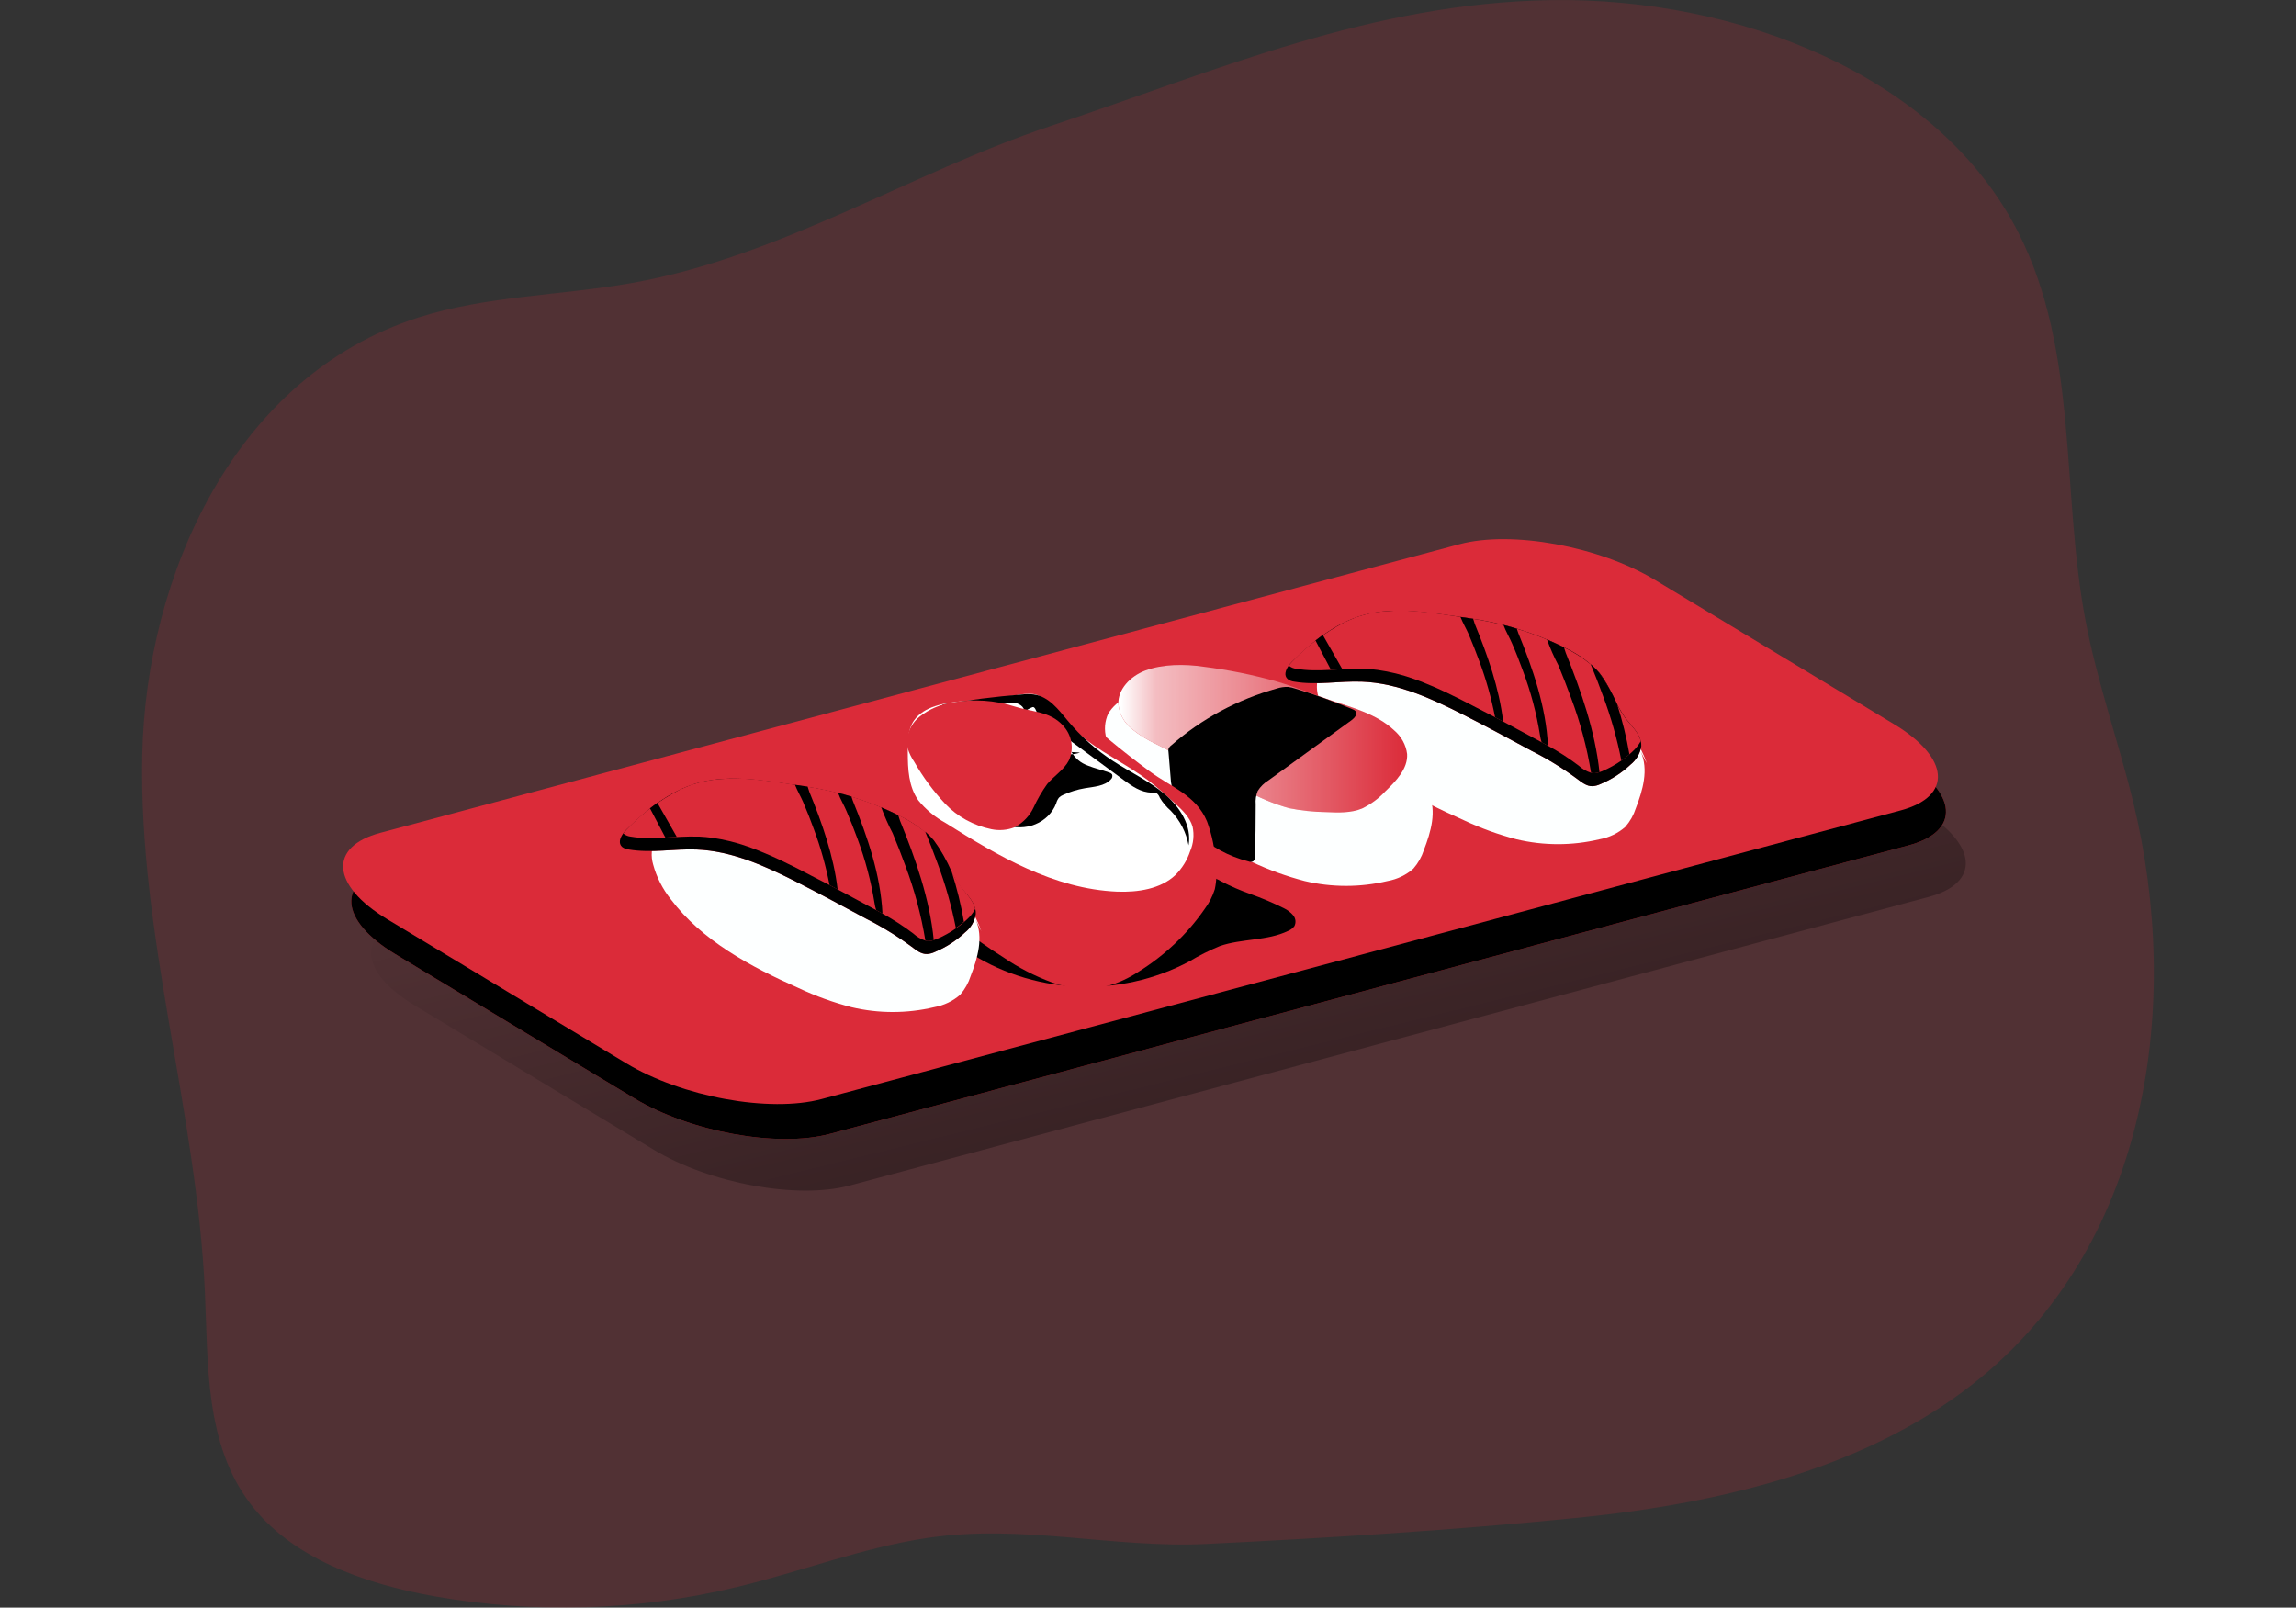 <svg width="437" height="306" viewBox="0 0 437 306" fill="none" xmlns="http://www.w3.org/2000/svg">
<rect x="0" y="0" width="437" height="306" fill="#333333" stroke="none"/>
<g clip-path="url(#clip0_109:1219)">
<path opacity="0.18" d="M200.421 23.825L199.964 23.979C173.187 32.925 148.791 48.779 120.308 53.852C106.738 56.267 92.606 56.267 79.545 60.46C44.667 71.667 27.768 109.491 27.072 143.769C26.375 178.047 37.471 211.658 38.999 245.907C39.623 259.8 38.999 274.804 47.62 286.185C55.429 296.532 69.229 301.45 82.591 303.836C101.654 307.22 121.286 306.636 140.077 302.126C152.285 299.227 164.056 294.6 176.473 292.745C194.681 290.02 211.829 294.754 229.642 293.885C253.019 292.745 276.874 291.247 300.147 288.919C327.933 286.146 356.509 279.258 377.338 261.954C408.899 235.715 415.356 191.022 406.008 152.647C403.179 141.054 399.145 129.77 396.93 118.08C392.26 93.395 395.682 66.875 384.139 44.239C368.967 14.386 330.772 -0.541 295.228 0.019C261.141 0.551 231.795 13.323 200.421 23.825Z" fill="#DB2B39"/>
<path d="M367.064 170.733L161.686 225.667C151.755 228.324 135.075 225.271 124.447 218.856L78.993 191.418C68.366 185.003 67.794 177.641 77.725 174.994L283.114 120.06C293.034 117.403 309.714 120.456 320.342 126.871L365.795 154.309C376.423 160.714 376.995 168.076 367.064 170.733Z" fill="url(#paint0_linear_109:1219)"/>
<path d="M363.289 160.908L157.9 215.841C147.98 218.498 131.3 215.445 120.672 209.03L75.219 181.602C64.591 175.177 64.019 167.825 73.95 165.178L279.339 110.235C289.259 107.578 305.939 110.631 316.567 117.055L362.02 144.484C372.648 150.899 373.22 158.251 363.289 160.908Z" fill="#DB2B39"/>
<path d="M363.289 160.908L157.9 215.841C147.98 218.498 131.3 215.445 120.672 209.03L75.219 181.602C64.591 175.177 64.019 167.825 73.95 165.178L279.339 110.235C289.259 107.578 305.939 110.631 316.567 117.055L362.02 144.484C372.648 150.899 373.22 158.251 363.289 160.908Z" fill="url(#paint1_linear_109:1219)"/>
<path d="M361.781 154.251L156.403 209.195C146.472 211.851 129.792 208.798 119.164 202.374L73.669 174.945C63.041 168.521 62.47 161.169 72.4 158.521L277.789 103.588C287.71 100.931 304.39 103.974 315.017 110.399L360.471 137.827C371.14 144.242 371.671 151.594 361.781 154.251Z" fill="#DB2B39"/>
<path d="M313.437 145.286C311.849 140.859 309.034 136.9 305.274 133.808C301.701 131.073 297.735 128.813 293.492 127.093C284.705 123.229 275.075 119.809 265.415 121.132C261.612 121.657 257.966 122.904 254.704 124.794C253.284 125.506 252.101 126.565 251.283 127.857C250.585 129.354 250.457 131.027 250.919 132.6C251.561 135.002 252.709 137.261 254.298 139.247C260.163 147.044 269.387 152.039 278.632 156.135C281.833 157.647 285.187 158.861 288.646 159.758C293.821 160.99 299.246 160.99 304.421 159.758C306.273 159.421 307.983 158.6 309.35 157.391C310.253 156.351 310.928 155.156 311.336 153.874C312.688 150.387 313.811 146.484 312.283 143.063" fill="#FDFFFF"/>
<path d="M312.293 141.064C312.37 141.38 312.401 141.705 312.387 142.03C312.185 143.406 311.444 144.664 310.307 145.566C308.668 147.109 306.736 148.357 304.608 149.247C304.149 149.467 303.647 149.602 303.132 149.643C301.977 149.691 301.052 148.899 300.126 148.213C297.399 146.198 294.487 144.411 291.422 142.87C287.096 140.532 282.76 138.194 278.361 135.962C272.372 132.929 266.018 130.011 259.207 129.75C254.912 129.586 250.575 130.475 246.354 129.75C245.888 129.705 245.447 129.534 245.085 129.258C244.326 128.581 244.669 127.557 245.282 126.688C245.481 126.419 245.7 126.164 245.938 125.924C250.097 121.818 254.943 117.973 260.85 116.746C266.985 115.481 273.796 116.891 279.89 117.712C286.12 118.594 292.141 120.46 297.693 123.229C300.268 124.381 302.55 126.027 304.39 128.06C306.574 130.716 307.437 134.127 309.516 136.861C310.567 138.213 311.939 139.518 312.293 141.064Z" fill="#DB2B39"/>
<path d="M312.293 141.064C312.37 141.38 312.401 141.705 312.387 142.03C312.185 143.406 311.444 144.664 310.307 145.566C308.668 147.109 306.736 148.357 304.608 149.247C304.149 149.467 303.647 149.602 303.132 149.643C301.977 149.691 301.052 148.899 300.126 148.213C297.399 146.198 294.487 144.411 291.422 142.87C287.096 140.532 282.76 138.194 278.361 135.962C272.372 132.929 266.018 130.011 259.207 129.75C254.912 129.586 250.575 130.475 246.354 129.75C245.888 129.705 245.447 129.534 245.085 129.258C244.326 128.581 244.669 127.557 245.282 126.688C245.481 126.419 245.7 126.164 245.938 125.924C250.097 121.818 254.943 117.973 260.85 116.746C266.985 115.481 273.796 116.891 279.89 117.712C286.12 118.594 292.141 120.46 297.693 123.229C300.268 124.381 302.55 126.027 304.39 128.06C306.574 130.716 307.437 134.127 309.516 136.861C310.567 138.213 311.939 139.518 312.293 141.064Z" fill="url(#paint2_linear_109:1219)"/>
<path d="M312.293 141.064C311.876 141.818 311.328 142.503 310.671 143.092C310.504 143.257 310.317 143.411 310.14 143.566C309.651 143.991 309.137 144.391 308.601 144.764C307.471 145.558 306.25 146.235 304.962 146.783C304.789 146.857 304.612 146.922 304.431 146.976C304.133 147.09 303.817 147.159 303.496 147.179C303.271 147.188 303.046 147.162 302.83 147.102C301.947 146.817 301.143 146.352 300.48 145.74C298.638 144.337 296.68 143.071 294.625 141.952C294.22 141.73 293.825 141.498 293.419 141.286L291.776 140.397L286.098 137.344L284.559 136.523C282.604 135.508 280.659 134.494 278.704 133.499C278.403 133.335 278.091 133.18 277.769 133.025C276.937 132.6 276.094 132.195 275.262 131.798C274.035 131.219 272.808 130.668 271.571 130.175C270.739 129.818 269.897 129.509 269.054 129.209C266.846 128.416 264.552 127.849 262.212 127.519C261.422 127.412 260.621 127.335 259.81 127.296C259.727 127.286 259.643 127.286 259.56 127.296C255.286 127.142 250.929 128.031 246.728 127.296C246.256 127.249 245.809 127.078 245.438 126.804C245.388 126.763 245.343 126.718 245.303 126.668C245.502 126.4 245.72 126.145 245.958 125.905C248.78 122.936 252.115 120.425 255.827 118.476C256.482 118.166 257.158 117.867 257.823 117.606C258.812 117.238 259.831 116.944 260.87 116.727L261.91 116.534C262.571 116.428 263.238 116.357 263.907 116.321C265.696 116.186 267.494 116.186 269.283 116.321C270.385 116.408 271.467 116.524 272.559 116.65C274.389 116.882 276.209 117.171 277.987 117.442L279.89 117.722L280.41 117.799C282.355 118.092 284.281 118.483 286.181 118.968C287.044 119.171 287.887 119.422 288.729 119.683C290.673 120.259 292.576 120.946 294.428 121.741C295.52 122.195 296.591 122.707 297.651 123.219C299.476 124.085 301.178 125.159 302.716 126.417C303.313 126.917 303.859 127.467 304.348 128.06C305.694 129.919 306.827 131.904 307.728 133.982C308.22 134.975 308.801 135.928 309.464 136.832C310.567 138.214 311.939 139.518 312.293 141.064Z" fill="#DB2B39"/>
<path d="M250.378 121.905L253.31 127.48L255.473 127.354L251.771 120.852L250.378 121.905Z" fill="url(#paint3_linear_109:1219)"/>
<path d="M262.201 127.519C261.411 127.412 260.61 127.335 259.799 127.296C259.56 126.823 259.3 126.33 259.113 125.886C258.558 124.318 257.912 122.78 257.179 121.277C257.064 121.045 256.326 119.587 255.816 118.437C256.472 118.128 257.147 117.828 257.813 117.567C258.5 118.661 259.098 119.801 259.602 120.978C260.558 123.123 261.421 125.325 262.201 127.519Z" fill="url(#paint4_linear_109:1219)"/>
<path d="M271.56 130.156C270.729 129.799 269.886 129.489 269.044 129.19C267.884 126.589 266.582 124.045 265.144 121.567C264.139 119.841 263.065 118.144 261.921 116.476C262.581 116.37 263.248 116.299 263.917 116.263C264.24 116.65 264.552 117.055 264.864 117.461C267.671 121.045 269.148 125.306 271.176 129.316C271.311 129.615 271.456 129.886 271.56 130.156Z" fill="url(#paint5_linear_109:1219)"/>
<path d="M277.685 132.716C277.685 132.813 277.748 132.929 277.769 133.025C276.937 132.6 276.094 132.195 275.262 131.798C274.295 128.63 273.276 125.519 271.976 122.437C271.207 120.572 270.375 118.717 269.543 116.872C269.449 116.686 269.366 116.496 269.293 116.302C270.396 116.389 271.477 116.505 272.569 116.63C273.256 118.13 273.84 119.67 274.316 121.239C275.543 125.045 276.625 128.871 277.685 132.716Z" fill="url(#paint6_linear_109:1219)"/>
<path d="M286.098 137.344L284.559 136.523C283.868 132.941 282.88 129.414 281.606 125.973C280.961 124.205 280.264 122.456 279.526 120.707C279.11 119.741 278.403 118.553 277.966 117.423L279.869 117.703L280.389 117.78C280.514 118.205 280.628 118.543 280.691 118.746C283.145 124.736 285.329 130.939 286.098 137.344Z" fill="url(#paint7_linear_109:1219)"/>
<path d="M294.625 141.952C294.22 141.73 293.825 141.498 293.419 141.286C293.274 140.841 293.17 140.385 293.107 139.924C292.444 135.774 291.362 131.692 289.873 127.731C289.239 125.973 288.552 124.214 287.793 122.485C287.346 121.413 286.587 120.157 286.15 118.949C287.013 119.152 287.856 119.403 288.698 119.664C288.812 120.031 288.916 120.321 288.968 120.476C291.786 127.374 294.251 134.542 294.625 141.952Z" fill="url(#paint8_linear_109:1219)"/>
<path d="M304.431 146.976C304.133 147.09 303.817 147.159 303.495 147.179C303.271 147.188 303.046 147.162 302.83 147.102C302.046 142.258 300.775 137.494 299.034 132.871C298.272 130.784 297.464 128.71 296.611 126.649C295.775 125.051 295.049 123.406 294.438 121.722C295.53 122.176 296.601 122.688 297.662 123.2C297.807 123.683 297.942 124.069 298.015 124.272C300.958 131.596 303.599 139.16 304.431 146.976Z" fill="url(#paint9_linear_109:1219)"/>
<path d="M307.78 134.021C308.79 137.154 309.575 140.346 310.13 143.575C309.641 144.001 309.127 144.401 308.591 144.773C307.783 140.615 306.626 136.522 305.128 132.533C304.39 130.485 303.589 128.446 302.757 126.427C303.354 126.927 303.901 127.477 304.39 128.069C305.741 129.937 306.877 131.932 307.78 134.021Z" fill="url(#paint10_linear_109:1219)"/>
<path d="M304.587 153.527C304.011 153.386 303.401 153.431 302.856 153.656C302.312 153.881 301.866 154.271 301.592 154.763H296.071C295.722 154.803 295.369 154.754 295.048 154.621C294.728 154.488 294.452 154.277 294.251 154.01L292.109 151.903C291.738 151.482 291.287 151.129 290.778 150.86C290.362 150.667 289.894 150.599 289.467 150.416C287.96 149.749 287.575 147.884 286.285 146.889C284.996 145.894 283.322 145.923 281.887 145.363C280.296 144.706 279.089 143.295 277.394 142.938C276.604 142.764 275.762 142.841 274.961 142.725C274.148 142.565 273.361 142.305 272.621 141.952C270.541 141.044 268.389 140.126 266.382 139.054C264.375 137.982 262.638 136.996 260.798 135.914L253.789 131.769C253.409 131.527 252.997 131.332 252.562 131.19C250.607 130.649 248.704 132.6 248.662 134.484C248.62 136.368 249.806 138.069 250.95 139.624C252.945 142.459 255.137 145.169 257.512 147.739C263.397 153.884 271.03 158.309 278.819 162.231C280.534 163.176 282.363 163.928 284.268 164.473C287.156 165.07 290.138 165.171 293.065 164.772C301.776 163.981 310.36 162.26 318.647 159.642C319.686 159.437 320.597 158.861 321.184 158.038C321.344 157.636 321.415 157.208 321.393 156.78C321.372 156.352 321.258 155.932 321.059 155.546C319.406 151.43 313.707 146.967 310.13 151.788C307.842 150.445 306.782 153.015 304.587 153.527Z" fill="url(#paint11_linear_109:1219)"/>
<path d="M244.347 172.868C245.046 173.199 245.66 173.667 246.146 174.24C246.38 174.533 246.523 174.879 246.56 175.242C246.596 175.605 246.525 175.97 246.354 176.298C246.057 176.689 245.65 176.996 245.178 177.187C241.206 179.119 236.35 178.626 232.159 180.085C230.157 180.91 228.227 181.879 226.388 182.984C219.831 186.488 212.321 188.153 204.768 187.776C197.214 187.398 189.94 184.996 183.825 180.858C182.899 180.23 181.912 179.196 182.431 178.259C182.643 177.931 182.954 177.669 183.326 177.506C184.751 176.913 186.26 176.512 187.808 176.317C196.73 174.54 204.165 168.453 213.129 166.869C217.767 166.047 222.488 166.482 227.209 166.54C229.038 166.399 230.866 166.823 232.409 167.748C234.201 168.68 236.064 169.491 237.982 170.173C240.165 170.94 242.291 171.841 244.347 172.868Z" fill="url(#paint12_linear_109:1219)"/>
<path d="M273.099 153.256C271.517 148.819 268.701 144.85 264.936 141.75C261.363 139.015 257.398 136.755 253.154 135.035C244.367 131.17 234.738 127.75 225.077 129.074C221.275 129.602 217.63 130.848 214.366 132.736C212.944 133.444 211.76 134.504 210.945 135.798C210.248 137.295 210.12 138.968 210.581 140.542C211.23 142.941 212.378 145.199 213.961 147.189C219.826 154.985 229.05 159.971 238.294 164.077C241.498 165.583 244.852 166.797 248.308 167.7C253.483 168.931 258.909 168.931 264.084 167.7C265.939 167.371 267.651 166.549 269.013 165.333C269.913 164.294 270.588 163.103 270.999 161.826C272.351 158.338 273.484 154.435 271.945 151.015" fill="#FDFFFF"/>
<path d="M264.24 161.497C263.666 161.356 263.058 161.401 262.515 161.624C261.973 161.847 261.528 162.235 261.255 162.724H255.723C255.399 162.752 255.073 162.716 254.766 162.618C254.428 162.467 254.133 162.246 253.903 161.97L251.823 159.845C251.455 159.421 251.004 159.067 250.492 158.802C250.076 158.608 249.608 158.541 249.192 158.357C247.674 157.681 247.289 155.816 246 154.831C244.71 153.845 243.036 153.865 241.601 153.304C240.01 152.638 238.814 151.237 237.109 150.87C236.319 150.705 235.476 150.783 234.675 150.667C233.86 150.508 233.073 150.244 232.336 149.884C230.256 148.976 228.103 148.068 226.096 146.986C224.089 145.904 222.353 144.928 220.512 143.846L213.41 139.817C213.033 139.569 212.62 139.374 212.183 139.238C210.228 138.697 208.325 140.638 208.283 142.532C208.241 144.426 209.427 146.116 210.571 147.672C212.57 150.504 214.761 153.215 217.133 155.787C223.018 161.922 230.651 166.347 238.44 170.279C240.157 171.22 241.985 171.972 243.889 172.52C246.777 173.118 249.759 173.219 252.686 172.82C261.397 172.029 269.981 170.307 278.268 167.69C279.307 167.485 280.218 166.909 280.805 166.086C280.965 165.684 281.036 165.256 281.014 164.828C280.993 164.4 280.879 163.98 280.68 163.594C279.027 159.478 273.328 155.014 269.751 159.835C267.505 158.444 266.444 160.985 264.24 161.497Z" fill="url(#paint13_linear_109:1219)"/>
<path d="M217.933 127.654C215.126 128.726 212.734 131.228 212.859 134.05C213.032 135.849 213.94 137.519 215.396 138.716C216.843 139.894 218.447 140.894 220.169 141.692L236.994 150.329C239.596 151.819 242.391 152.994 245.314 153.826C247.659 154.295 250.048 154.547 252.447 154.58C254.745 154.686 257.147 154.763 259.248 153.894C260.927 153.079 262.424 151.974 263.657 150.638C265.737 148.638 267.983 146.3 267.817 143.518C267.603 141.781 266.72 140.175 265.331 138.996C262.056 135.924 257.366 134.668 252.998 133.199C249.691 132.069 246.457 130.755 243.109 129.75C238.506 128.448 233.797 127.495 229.029 126.9C225.556 126.388 221.292 126.369 217.933 127.654Z" fill="#DB2B39"/>
<path d="M217.933 127.654C215.126 128.726 212.734 131.228 212.859 134.05C213.032 135.849 213.94 137.519 215.396 138.716C216.843 139.894 218.447 140.894 220.169 141.692L236.994 150.329C239.596 151.819 242.391 152.994 245.314 153.826C247.659 154.295 250.048 154.547 252.447 154.58C254.745 154.686 257.147 154.763 259.248 153.894C260.927 153.079 262.424 151.974 263.657 150.638C265.737 148.638 267.983 146.3 267.817 143.518C267.603 141.781 266.72 140.175 265.331 138.996C262.056 135.924 257.366 134.668 252.998 133.199C249.691 132.069 246.457 130.755 243.109 129.75C238.506 128.448 233.797 127.495 229.029 126.9C225.556 126.388 221.292 126.369 217.933 127.654Z" fill="url(#paint14_linear_109:1219)"/>
<path d="M222.977 150.077L222.405 143.17C222.358 142.956 222.358 142.736 222.405 142.522C222.524 142.249 222.722 142.012 222.977 141.836C228.677 136.831 235.556 133.132 243.067 131.035C243.737 130.824 244.441 130.726 245.147 130.745C245.616 130.804 246.077 130.911 246.52 131.064C250.217 132.195 253.847 133.504 257.397 134.987C257.629 135.059 257.836 135.185 258 135.354C258.458 135.924 257.803 136.677 257.2 137.112L241.466 148.512C240.611 149.032 239.899 149.73 239.386 150.551C239.055 151.371 238.924 152.248 239.001 153.121C239.001 156.412 238.956 159.707 238.866 163.004C238.866 163.352 238.814 163.758 238.482 163.97C238.347 164.026 238.202 164.055 238.055 164.055C237.908 164.055 237.763 164.026 237.629 163.97C233.852 163.011 230.415 161.141 227.667 158.55C224.926 155.945 223.268 152.522 222.987 148.889" fill="url(#paint15_linear_109:1219)"/>
<path d="M203.572 134.136C202.367 132.838 200.887 131.782 199.226 131.035C197.886 130.621 196.476 130.441 195.066 130.504C190.368 130.481 185.686 131.01 181.132 132.079C178.729 132.546 176.438 133.417 174.372 134.649C169.558 137.74 167.717 143.431 166.188 148.686C165.435 150.728 165.141 152.892 165.325 155.043C165.72 157.459 167.291 159.536 168.819 161.516C171.003 164.366 173.208 167.217 175.672 169.864C180.193 174.546 185.32 178.69 190.938 182.201C193.819 184.181 196.965 185.805 200.297 187.032C203.653 188.25 207.332 188.476 210.831 187.679C212.901 187.08 214.856 186.18 216.623 185.012C221.685 181.861 225.996 177.777 229.289 173.013C230.145 171.869 230.794 170.603 231.213 169.265C231.556 167.674 231.612 166.042 231.379 164.434C231.254 161.682 230.701 158.962 229.736 156.357C227.656 151.362 222.966 149.875 218.807 146.812C213.462 142.871 208.375 138.639 203.572 134.136Z" fill="#DB2B39"/>
<path d="M203.572 134.136C202.367 132.838 200.887 131.782 199.226 131.035C197.886 130.621 196.476 130.441 195.066 130.504C190.368 130.481 185.686 131.01 181.132 132.079C178.729 132.546 176.438 133.417 174.372 134.649C169.558 137.74 167.717 143.431 166.188 148.686C165.435 150.728 165.141 152.892 165.325 155.043C165.72 157.459 167.291 159.536 168.819 161.516C171.003 164.366 173.208 167.217 175.672 169.864C180.193 174.546 185.32 178.69 190.938 182.201C193.819 184.181 196.965 185.805 200.297 187.032C203.653 188.25 207.332 188.476 210.831 187.679C212.901 187.08 214.856 186.18 216.623 185.012C221.685 181.861 225.996 177.777 229.289 173.013C230.145 171.869 230.794 170.603 231.213 169.265C231.556 167.674 231.612 166.042 231.379 164.434C231.254 161.682 230.701 158.962 229.736 156.357C227.656 151.362 222.966 149.875 218.807 146.812C213.462 142.871 208.375 138.639 203.572 134.136Z" fill="url(#paint16_linear_109:1219)"/>
<path d="M183.315 133.441C179.821 133.779 175.839 134.407 173.956 137.151C172.75 138.919 172.75 141.141 172.781 143.237C172.781 146.377 172.927 149.72 174.788 152.348C176.199 154.088 177.966 155.552 179.988 156.657C189.919 162.917 200.609 169.216 212.599 169.719C216.592 169.873 220.918 169.207 223.715 166.56C225.009 165.263 225.969 163.71 226.523 162.019C227.157 160.547 227.319 158.937 226.991 157.381C226.492 155.565 224.994 154.155 223.559 152.841C221.926 151.353 220.294 149.865 218.526 148.532C214.897 145.817 210.727 143.788 207.087 141.093C205.168 139.658 203.368 138.091 201.701 136.407C200.484 135.209 199.028 132.813 197.312 132.253C195.596 131.692 192.82 132.513 191.073 132.687L183.315 133.441Z" fill="white"/>
<path d="M203.947 143.141C204.603 144.335 205.716 145.258 207.066 145.73C208.366 146.261 209.77 146.551 211.091 147.044C211.32 147.099 211.521 147.225 211.663 147.401C211.728 147.567 211.739 147.748 211.695 147.919C211.65 148.091 211.552 148.247 211.413 148.367C210.249 149.643 208.231 149.739 206.463 150.039C205.053 150.28 203.685 150.699 202.397 151.285C202.079 151.409 201.793 151.594 201.555 151.826C201.304 152.151 201.124 152.519 201.025 152.908C200.693 153.79 200.169 154.6 199.486 155.286C198.803 155.972 197.976 156.521 197.055 156.898C196.135 157.274 195.141 157.471 194.135 157.477C193.129 157.482 192.133 157.295 191.208 156.927C190.803 156.763 190.335 156.415 190.491 156.029C190.583 155.854 190.737 155.714 190.927 155.633C193.617 153.991 195.575 151.499 196.439 148.619C196.907 147.054 197.146 145.237 198.519 144.271C200.453 142.938 203.323 144.088 205.559 143.247" fill="url(#paint17_linear_109:1219)"/>
<path d="M196.522 134.6C195.922 134.822 195.375 135.15 194.91 135.566C195.128 134.523 193.797 133.711 192.643 133.74C191.489 133.769 190.428 134.281 189.284 134.359C188.14 134.436 186.872 134.059 185.655 134.098C184.569 134.222 183.495 134.422 182.442 134.697C181.909 134.833 181.35 134.852 180.808 134.751C180.266 134.651 179.757 134.434 179.322 134.117C184.355 133.235 189.426 132.591 194.536 132.185C195.278 132.103 196.029 132.103 196.772 132.185C199.631 132.581 201.472 135.083 203.24 137.199C205.69 140.15 208.607 142.739 211.892 144.88C215.146 146.996 218.755 148.677 221.687 151.16C224.62 153.642 226.887 157.265 226.221 160.908C225.784 158.453 224.605 156.165 222.821 154.309C221.993 153.59 221.292 152.756 220.741 151.836C220.645 151.534 220.466 151.261 220.221 151.044C219.901 150.889 219.54 150.825 219.181 150.86C217.164 150.86 215.417 149.614 213.836 148.445L200.806 138.851C199.86 138.156 198.727 138.465 197.967 137.663C197.718 137.373 197.302 134.339 196.522 134.6Z" fill="url(#paint18_linear_109:1219)"/>
<path d="M181.381 133.702C179.015 134.042 176.799 134.992 174.986 136.445C174.089 137.18 173.413 138.118 173.023 139.168C172.633 140.218 172.542 141.343 172.76 142.435C173.049 143.364 173.479 144.249 174.04 145.063C175.666 147.907 177.633 150.572 179.905 153.005C182.207 155.442 185.284 157.134 188.692 157.835C190.189 158.148 191.754 158.012 193.163 157.449C194.747 156.586 195.993 155.276 196.72 153.71C197.43 152.155 198.293 150.664 199.298 149.256C200.619 147.672 202.543 146.512 203.458 144.706C203.953 143.607 204.106 142.401 203.898 141.226C203.69 140.05 203.13 138.953 202.283 138.059C199.798 135.354 196.397 135.537 193.132 134.484C189.356 133.275 185.304 133.005 181.381 133.702Z" fill="#DB2B39"/>
<path d="M181.381 133.702C179.015 134.042 176.799 134.992 174.986 136.445C174.089 137.18 173.413 138.118 173.023 139.168C172.633 140.218 172.542 141.343 172.76 142.435C173.049 143.364 173.479 144.249 174.04 145.063C175.666 147.907 177.633 150.572 179.905 153.005C182.207 155.442 185.284 157.134 188.692 157.835C190.189 158.148 191.754 158.012 193.163 157.449C194.747 156.586 195.993 155.276 196.72 153.71C197.43 152.155 198.293 150.664 199.298 149.256C200.619 147.672 202.543 146.512 203.458 144.706C203.953 143.607 204.106 142.401 203.898 141.226C203.69 140.05 203.13 138.953 202.283 138.059C199.798 135.354 196.397 135.537 193.132 134.484C189.356 133.275 185.304 133.005 181.381 133.702Z" fill="url(#paint19_linear_109:1219)"/>
<path d="M186.768 177.235C185.18 172.809 182.365 168.85 178.605 165.758C175.031 163.023 171.066 160.763 166.823 159.043C158.046 155.179 148.417 151.759 138.746 153.082C134.944 153.61 131.298 154.856 128.035 156.744C126.638 157.465 125.48 158.527 124.686 159.816C123.981 161.307 123.848 162.979 124.312 164.55C124.958 166.95 126.107 169.209 127.692 171.197C133.567 178.994 142.791 183.988 152.025 188.085C155.227 189.594 158.582 190.807 162.039 191.708C167.214 192.94 172.639 192.94 177.814 191.708C179.669 191.371 181.383 190.55 182.754 189.341C183.654 188.3 184.325 187.105 184.73 185.824C186.081 182.346 187.215 178.433 185.686 175.013" fill="#FDFFFF"/>
<path d="M185.624 173.013C185.712 173.328 185.744 173.655 185.718 173.979C185.521 175.357 184.78 176.618 183.638 177.515C181.997 179.057 180.065 180.304 177.939 181.196C177.48 181.417 176.978 181.551 176.462 181.592C175.308 181.641 174.383 180.848 173.457 180.163C170.728 178.15 167.816 176.363 164.753 174.82C160.417 172.482 156.091 170.144 151.692 167.912C145.692 164.878 139.349 161.961 132.537 161.7C128.243 161.536 123.906 162.425 119.684 161.7C119.216 161.654 118.771 161.483 118.405 161.207C117.657 160.531 117.989 159.507 118.613 158.637C118.812 158.369 119.031 158.114 119.268 157.874C123.428 153.768 128.274 149.923 134.181 148.696C140.305 147.43 147.117 148.841 153.221 149.71C159.45 150.594 165.471 152.46 171.024 155.227C173.596 156.379 175.875 158.026 177.71 160.058C179.905 162.714 180.757 166.125 182.847 168.859C183.96 170.163 185.27 171.467 185.624 173.013Z" fill="#DB2B39"/>
<path d="M185.624 173.013C185.712 173.328 185.744 173.655 185.718 173.979C185.521 175.357 184.78 176.618 183.638 177.515C181.997 179.057 180.065 180.304 177.939 181.196C177.48 181.417 176.978 181.551 176.462 181.592C175.308 181.641 174.383 180.848 173.457 180.163C170.728 178.15 167.816 176.363 164.753 174.82C160.417 172.482 156.091 170.144 151.692 167.912C145.692 164.878 139.349 161.961 132.537 161.7C128.243 161.536 123.906 162.425 119.684 161.7C119.216 161.654 118.771 161.483 118.405 161.207C117.657 160.531 117.989 159.507 118.613 158.637C118.812 158.369 119.031 158.114 119.268 157.874C123.428 153.768 128.274 149.923 134.181 148.696C140.305 147.43 147.117 148.841 153.221 149.71C159.45 150.594 165.471 152.46 171.024 155.227C173.596 156.379 175.875 158.026 177.71 160.058C179.905 162.714 180.757 166.125 182.847 168.859C183.96 170.163 185.27 171.467 185.624 173.013Z" fill="url(#paint20_linear_109:1219)"/>
<path d="M185.624 173.013C185.211 173.768 184.666 174.453 184.012 175.042L183.471 175.516C182.988 175.943 182.478 176.343 181.943 176.714C180.812 177.513 179.588 178.19 178.293 178.733C178.122 178.81 177.944 178.875 177.762 178.926C177.465 179.042 177.148 179.111 176.826 179.129C176.605 179.137 176.383 179.111 176.171 179.052C175.285 178.773 174.48 178.306 173.821 177.689C171.975 176.291 170.018 175.025 167.967 173.902L166.76 173.235L165.107 172.347C163.221 171.323 161.329 170.305 159.429 169.294L157.89 168.472C155.945 167.506 154.001 166.444 152.046 165.449C151.744 165.284 151.422 165.13 151.11 164.975C150.278 164.56 149.436 164.144 148.593 163.748C147.366 163.168 146.139 162.618 144.902 162.125C144.07 161.777 143.228 161.458 142.385 161.159C140.176 160.368 137.882 159.802 135.543 159.468C134.752 159.362 133.941 159.285 133.141 159.246C133.058 159.237 132.974 159.237 132.891 159.246C128.607 159.091 124.26 159.98 120.048 159.246C119.577 159.197 119.131 159.026 118.759 158.753C118.712 158.712 118.67 158.667 118.634 158.618C118.832 158.349 119.051 158.094 119.289 157.855C122.111 154.886 125.447 152.375 129.158 150.425C129.813 150.116 130.479 149.817 131.154 149.556C132.142 149.185 133.161 148.89 134.201 148.677L135.241 148.483C135.907 148.377 136.562 148.319 137.238 148.271C139.03 148.136 140.832 148.136 142.624 148.271C143.716 148.358 144.808 148.474 145.9 148.599C147.73 148.831 149.55 149.121 151.328 149.392L153.231 149.672L153.741 149.749C155.689 150.042 157.619 150.432 159.523 150.918C160.375 151.131 161.218 151.372 162.07 151.633C164.011 152.209 165.91 152.896 167.759 153.691C168.861 154.145 169.932 154.657 170.982 155.169H171.034C172.859 156.035 174.561 157.109 176.099 158.367C176.69 158.87 177.232 159.419 177.721 160.009C179.07 161.868 180.206 163.853 181.111 165.932C181.625 166.934 182.23 167.894 182.92 168.801C183.96 170.163 185.27 171.467 185.624 173.013Z" fill="#DB2B39"/>
<path d="M123.709 153.855L126.641 159.43L128.815 159.304L125.113 152.802L123.709 153.855Z" fill="url(#paint21_linear_109:1219)"/>
<path d="M135.543 159.468C134.752 159.362 133.941 159.285 133.141 159.246C132.884 158.788 132.655 158.317 132.454 157.835C131.899 156.268 131.253 154.73 130.52 153.227C130.395 152.995 129.657 151.536 129.158 150.387C129.813 150.077 130.478 149.778 131.154 149.517C131.834 150.613 132.429 151.753 132.933 152.928C133.9 155.072 134.763 157.265 135.543 159.468Z" fill="url(#paint22_linear_109:1219)"/>
<path d="M144.902 162.115C144.07 161.768 143.228 161.449 142.385 161.149C141.221 158.55 139.91 156.009 138.486 153.527C137.446 151.797 136.406 150.097 135.252 148.435C135.917 148.329 136.572 148.271 137.248 148.223C137.571 148.609 137.893 149.015 138.205 149.421C141.013 153.005 142.489 157.275 144.507 161.285C144.642 161.565 144.787 161.835 144.902 162.115Z" fill="url(#paint23_linear_109:1219)"/>
<path d="M151.027 164.666C151.027 164.763 151.089 164.879 151.11 164.975C150.278 164.56 149.436 164.144 148.593 163.748C147.637 160.579 146.607 157.468 145.318 154.386C144.548 152.522 143.716 150.667 142.884 148.822C142.791 148.636 142.707 148.445 142.635 148.252C143.727 148.338 144.819 148.454 145.91 148.58C146.588 150.082 147.168 151.621 147.647 153.188C148.885 156.995 149.956 160.821 151.027 164.666Z" fill="url(#paint24_linear_109:1219)"/>
<path d="M159.429 169.294L157.89 168.472C157.199 164.89 156.211 161.363 154.937 157.922C154.302 156.154 153.606 154.406 152.857 152.657C152.451 151.691 151.744 150.503 151.307 149.372L153.21 149.652L153.72 149.73C153.845 150.155 153.97 150.493 154.032 150.696C156.486 156.686 158.66 162.888 159.429 169.294Z" fill="url(#paint25_linear_109:1219)"/>
<path d="M167.967 173.902L166.76 173.235C166.616 172.79 166.511 172.335 166.448 171.873C165.775 167.725 164.693 163.644 163.214 159.681C162.576 157.922 161.883 156.174 161.134 154.435C160.698 153.362 159.939 152.106 159.502 150.899C160.355 151.111 161.197 151.353 162.05 151.614C162.154 151.981 162.258 152.271 162.32 152.425C165.128 159.323 167.592 166.492 167.967 173.902Z" fill="url(#paint26_linear_109:1219)"/>
<path d="M177.721 178.926C177.423 179.042 177.107 179.111 176.785 179.129C176.563 179.137 176.342 179.111 176.13 179.051C175.336 174.21 174.065 169.446 172.334 164.821C171.571 162.734 170.76 160.66 169.901 158.599C169.064 157.001 168.338 155.355 167.727 153.671C168.83 154.126 169.901 154.638 170.951 155.15C171.107 155.633 171.232 156.019 171.305 156.222C174.289 163.545 176.941 171.11 177.721 178.926Z" fill="url(#paint27_linear_109:1219)"/>
<path d="M181.121 165.903C182.134 169.031 182.916 172.22 183.461 175.448C182.978 175.875 182.467 176.275 181.932 176.646C181.115 172.49 179.957 168.398 178.469 164.405C177.731 162.357 176.93 160.318 176.099 158.299C176.69 158.802 177.232 159.351 177.721 159.942C179.076 161.812 180.216 163.81 181.121 165.903Z" fill="url(#paint28_linear_109:1219)"/>
<path d="M177.918 185.476C177.342 185.335 176.731 185.381 176.187 185.606C175.643 185.831 175.197 186.221 174.923 186.713H169.391C169.071 186.732 168.751 186.696 168.445 186.607C168.108 186.45 167.811 186.229 167.571 185.959L165.492 183.824C165.118 183.405 164.668 183.052 164.16 182.781C163.745 182.597 163.266 182.52 162.85 182.336C161.342 181.67 160.947 179.805 159.668 178.81C158.389 177.815 156.704 177.844 155.259 177.283C153.814 176.723 152.472 175.216 150.777 174.859C149.976 174.685 149.144 174.762 148.333 174.646C147.52 174.484 146.734 174.225 145.994 173.873C143.914 172.965 141.761 172.047 139.754 170.975C137.747 169.902 136 168.917 134.17 167.835L127.161 163.69C126.779 163.446 126.363 163.251 125.924 163.11C123.979 162.569 122.076 164.521 122.035 166.405C121.993 168.289 123.168 169.989 124.322 171.545C126.318 174.379 128.51 177.09 130.884 179.66C136.759 185.805 144.403 190.23 152.181 194.152C153.9 195.095 155.732 195.847 157.64 196.393C160.529 196.991 163.51 197.092 166.438 196.693C175.146 195.905 183.727 194.184 192.009 191.563C193.051 191.358 193.965 190.782 194.556 189.959C194.716 189.557 194.787 189.129 194.766 188.701C194.744 188.273 194.631 187.853 194.432 187.466C192.778 183.351 187.08 178.887 183.492 183.708C181.184 182.423 180.123 184.964 177.918 185.476Z" fill="url(#paint29_linear_109:1219)"/>
</g>
<defs>
<linearGradient id="paint0_linear_109:1219" x1="264.583" y1="320.646" x2="219.894" y2="139.288" gradientUnits="userSpaceOnUse">
<stop offset="0.01"/>
<stop offset="0.13" stop-opacity="0.69"/>
<stop offset="1" stop-opacity="0"/>
</linearGradient>
<linearGradient id="paint1_linear_109:1219" x1="17485.9" y1="18714.3" x2="106077" y2="18714.3" gradientUnits="userSpaceOnUse">
<stop offset="0.01"/>
<stop offset="0.13" stop-opacity="0.69"/>
<stop offset="1" stop-opacity="0"/>
</linearGradient>
<linearGradient id="paint2_linear_109:1219" x1="61315" y1="-6925.83" x2="65119.7" y2="-8083.12" gradientUnits="userSpaceOnUse">
<stop offset="0.01"/>
<stop offset="0.13" stop-opacity="0.69"/>
<stop offset="1" stop-opacity="0"/>
</linearGradient>
<linearGradient id="paint3_linear_109:1219" x1="4482.24" y1="585.502" x2="4497.7" y2="580.799" gradientUnits="userSpaceOnUse">
<stop offset="0.01"/>
<stop offset="0.13" stop-opacity="0.69"/>
<stop offset="1" stop-opacity="0"/>
</linearGradient>
<linearGradient id="paint4_linear_109:1219" x1="6050.47" y1="1279.18" x2="5859.38" y2="1066.47" gradientUnits="userSpaceOnUse">
<stop offset="0.01"/>
<stop offset="0.13" stop-opacity="0.69"/>
<stop offset="1" stop-opacity="0"/>
</linearGradient>
<linearGradient id="paint5_linear_109:1219" x1="9330.7" y1="1498.13" x2="9069.66" y2="1188.6" gradientUnits="userSpaceOnUse">
<stop offset="0.01"/>
<stop offset="0.13" stop-opacity="0.69"/>
<stop offset="1" stop-opacity="0"/>
</linearGradient>
<linearGradient id="paint6_linear_109:1219" x1="8542.05" y1="2468.64" x2="8204.55" y2="2164.3" gradientUnits="userSpaceOnUse">
<stop offset="0.01"/>
<stop offset="0.13" stop-opacity="0.69"/>
<stop offset="1" stop-opacity="0"/>
</linearGradient>
<linearGradient id="paint7_linear_109:1219" x1="8432.3" y1="3166.05" x2="8452.65" y2="3159.87" gradientUnits="userSpaceOnUse">
<stop offset="0.01"/>
<stop offset="0.13" stop-opacity="0.69"/>
<stop offset="1" stop-opacity="0"/>
</linearGradient>
<linearGradient id="paint8_linear_109:1219" x1="9076.93" y1="3945.34" x2="9098.29" y2="3938.84" gradientUnits="userSpaceOnUse">
<stop offset="0.01"/>
<stop offset="0.13" stop-opacity="0.69"/>
<stop offset="1" stop-opacity="0"/>
</linearGradient>
<linearGradient id="paint9_linear_109:1219" x1="10773.6" y1="4336.04" x2="10803.6" y2="4326.9" gradientUnits="userSpaceOnUse">
<stop offset="0.01"/>
<stop offset="0.13" stop-opacity="0.69"/>
<stop offset="1" stop-opacity="0"/>
</linearGradient>
<linearGradient id="paint10_linear_109:1219" x1="7873.88" y1="3176.06" x2="7891.48" y2="3170.71" gradientUnits="userSpaceOnUse">
<stop offset="0.01"/>
<stop offset="0.13" stop-opacity="0.69"/>
<stop offset="1" stop-opacity="0"/>
</linearGradient>
<linearGradient id="paint11_linear_109:1219" x1="67927.1" y1="-7109.68" x2="67751.3" y2="-8370.78" gradientUnits="userSpaceOnUse">
<stop offset="0.01"/>
<stop offset="0.13" stop-opacity="0.69"/>
<stop offset="1" stop-opacity="0"/>
</linearGradient>
<linearGradient id="paint12_linear_109:1219" x1="11006.6" y1="4191.87" x2="14980.5" y2="4191.87" gradientUnits="userSpaceOnUse">
<stop offset="0.01"/>
<stop offset="0.13" stop-opacity="0.69"/>
<stop offset="1" stop-opacity="0"/>
</linearGradient>
<linearGradient id="paint13_linear_109:1219" x1="65095.1" y1="-6449.63" x2="64919.3" y2="-7710.75" gradientUnits="userSpaceOnUse">
<stop offset="0.01"/>
<stop offset="0.13" stop-opacity="0.69"/>
<stop offset="1" stop-opacity="0"/>
</linearGradient>
<linearGradient id="paint14_linear_109:1219" x1="212.848" y1="140.6" x2="267.858" y2="140.6" gradientUnits="userSpaceOnUse">
<stop offset="0.01" stop-color="white"/>
<stop offset="0.13" stop-color="white" stop-opacity="0.69"/>
<stop offset="1" stop-color="white" stop-opacity="0"/>
</linearGradient>
<linearGradient id="paint15_linear_109:1219" x1="7627.84" y1="5354.1" x2="8858.81" y2="5354.1" gradientUnits="userSpaceOnUse">
<stop offset="0.01"/>
<stop offset="0.13" stop-opacity="0.69"/>
<stop offset="1" stop-opacity="0"/>
</linearGradient>
<linearGradient id="paint16_linear_109:1219" x1="32392.5" y1="8512.77" x2="32117.1" y2="2444.99" gradientUnits="userSpaceOnUse">
<stop offset="0.01"/>
<stop offset="0.13" stop-opacity="0.69"/>
<stop offset="1" stop-opacity="0"/>
</linearGradient>
<linearGradient id="paint17_linear_109:1219" x1="3937.83" y1="2435.03" x2="4373.05" y2="2435.03" gradientUnits="userSpaceOnUse">
<stop offset="0.01"/>
<stop offset="0.13" stop-opacity="0.69"/>
<stop offset="1" stop-opacity="0"/>
</linearGradient>
<linearGradient id="paint18_linear_109:1219" x1="9627.64" y1="3862" x2="9263.2" y2="5128.17" gradientUnits="userSpaceOnUse">
<stop offset="0.01"/>
<stop offset="0.13" stop-opacity="0.69"/>
<stop offset="1" stop-opacity="0"/>
</linearGradient>
<linearGradient id="paint19_linear_109:1219" x1="5427.4" y1="4491.58" x2="5573.4" y2="3767.18" gradientUnits="userSpaceOnUse">
<stop offset="0.01"/>
<stop offset="0.13" stop-opacity="0.69"/>
<stop offset="1" stop-opacity="0"/>
</linearGradient>
<linearGradient id="paint20_linear_109:1219" x1="52970.3" y1="-4747.18" x2="56775.6" y2="-5904.65" gradientUnits="userSpaceOnUse">
<stop offset="0.01"/>
<stop offset="0.13" stop-opacity="0.69"/>
<stop offset="1" stop-opacity="0"/>
</linearGradient>
<linearGradient id="paint21_linear_109:1219" x1="3756.23" y1="800.43" x2="3771.72" y2="795.717" gradientUnits="userSpaceOnUse">
<stop offset="0.01"/>
<stop offset="0.13" stop-opacity="0.69"/>
<stop offset="1" stop-opacity="0"/>
</linearGradient>
<linearGradient id="paint22_linear_109:1219" x1="5158.76" y1="1533.16" x2="4967.57" y2="1320.53" gradientUnits="userSpaceOnUse">
<stop offset="0.01"/>
<stop offset="0.13" stop-opacity="0.69"/>
<stop offset="1" stop-opacity="0"/>
</linearGradient>
<linearGradient id="paint23_linear_109:1219" x1="8050.35" y1="1848.87" x2="7789.38" y2="1539.18" gradientUnits="userSpaceOnUse">
<stop offset="0.01"/>
<stop offset="0.13" stop-opacity="0.69"/>
<stop offset="1" stop-opacity="0"/>
</linearGradient>
<linearGradient id="paint24_linear_109:1219" x1="7393.87" y1="2780.88" x2="7056.37" y2="2476.53" gradientUnits="userSpaceOnUse">
<stop offset="0.01"/>
<stop offset="0.13" stop-opacity="0.69"/>
<stop offset="1" stop-opacity="0"/>
</linearGradient>
<linearGradient id="paint25_linear_109:1219" x1="7316.44" y1="3465.52" x2="7336.75" y2="3459.34" gradientUnits="userSpaceOnUse">
<stop offset="0.01"/>
<stop offset="0.13" stop-opacity="0.69"/>
<stop offset="1" stop-opacity="0"/>
</linearGradient>
<linearGradient id="paint26_linear_109:1219" x1="7918.14" y1="4251.94" x2="7939.56" y2="4245.43" gradientUnits="userSpaceOnUse">
<stop offset="0.01"/>
<stop offset="0.13" stop-opacity="0.69"/>
<stop offset="1" stop-opacity="0"/>
</linearGradient>
<linearGradient id="paint27_linear_109:1219" x1="9437.62" y1="4685.81" x2="9467.66" y2="4676.67" gradientUnits="userSpaceOnUse">
<stop offset="0.01"/>
<stop offset="0.13" stop-opacity="0.69"/>
<stop offset="1" stop-opacity="0"/>
</linearGradient>
<linearGradient id="paint28_linear_109:1219" x1="6850.59" y1="3453.26" x2="6868.24" y2="3447.89" gradientUnits="userSpaceOnUse">
<stop offset="0.01"/>
<stop offset="0.13" stop-opacity="0.69"/>
<stop offset="1" stop-opacity="0"/>
</linearGradient>
<linearGradient id="paint29_linear_109:1219" x1="58967.8" y1="-4769.67" x2="58792.2" y2="-6030.94" gradientUnits="userSpaceOnUse">
<stop offset="0.01"/>
<stop offset="0.13" stop-opacity="0.69"/>
<stop offset="1" stop-opacity="0"/>
</linearGradient>
<clipPath id="clip0_109:1219">
<rect width="437" height="306" fill="white"/>
</clipPath>
</defs>
</svg>
